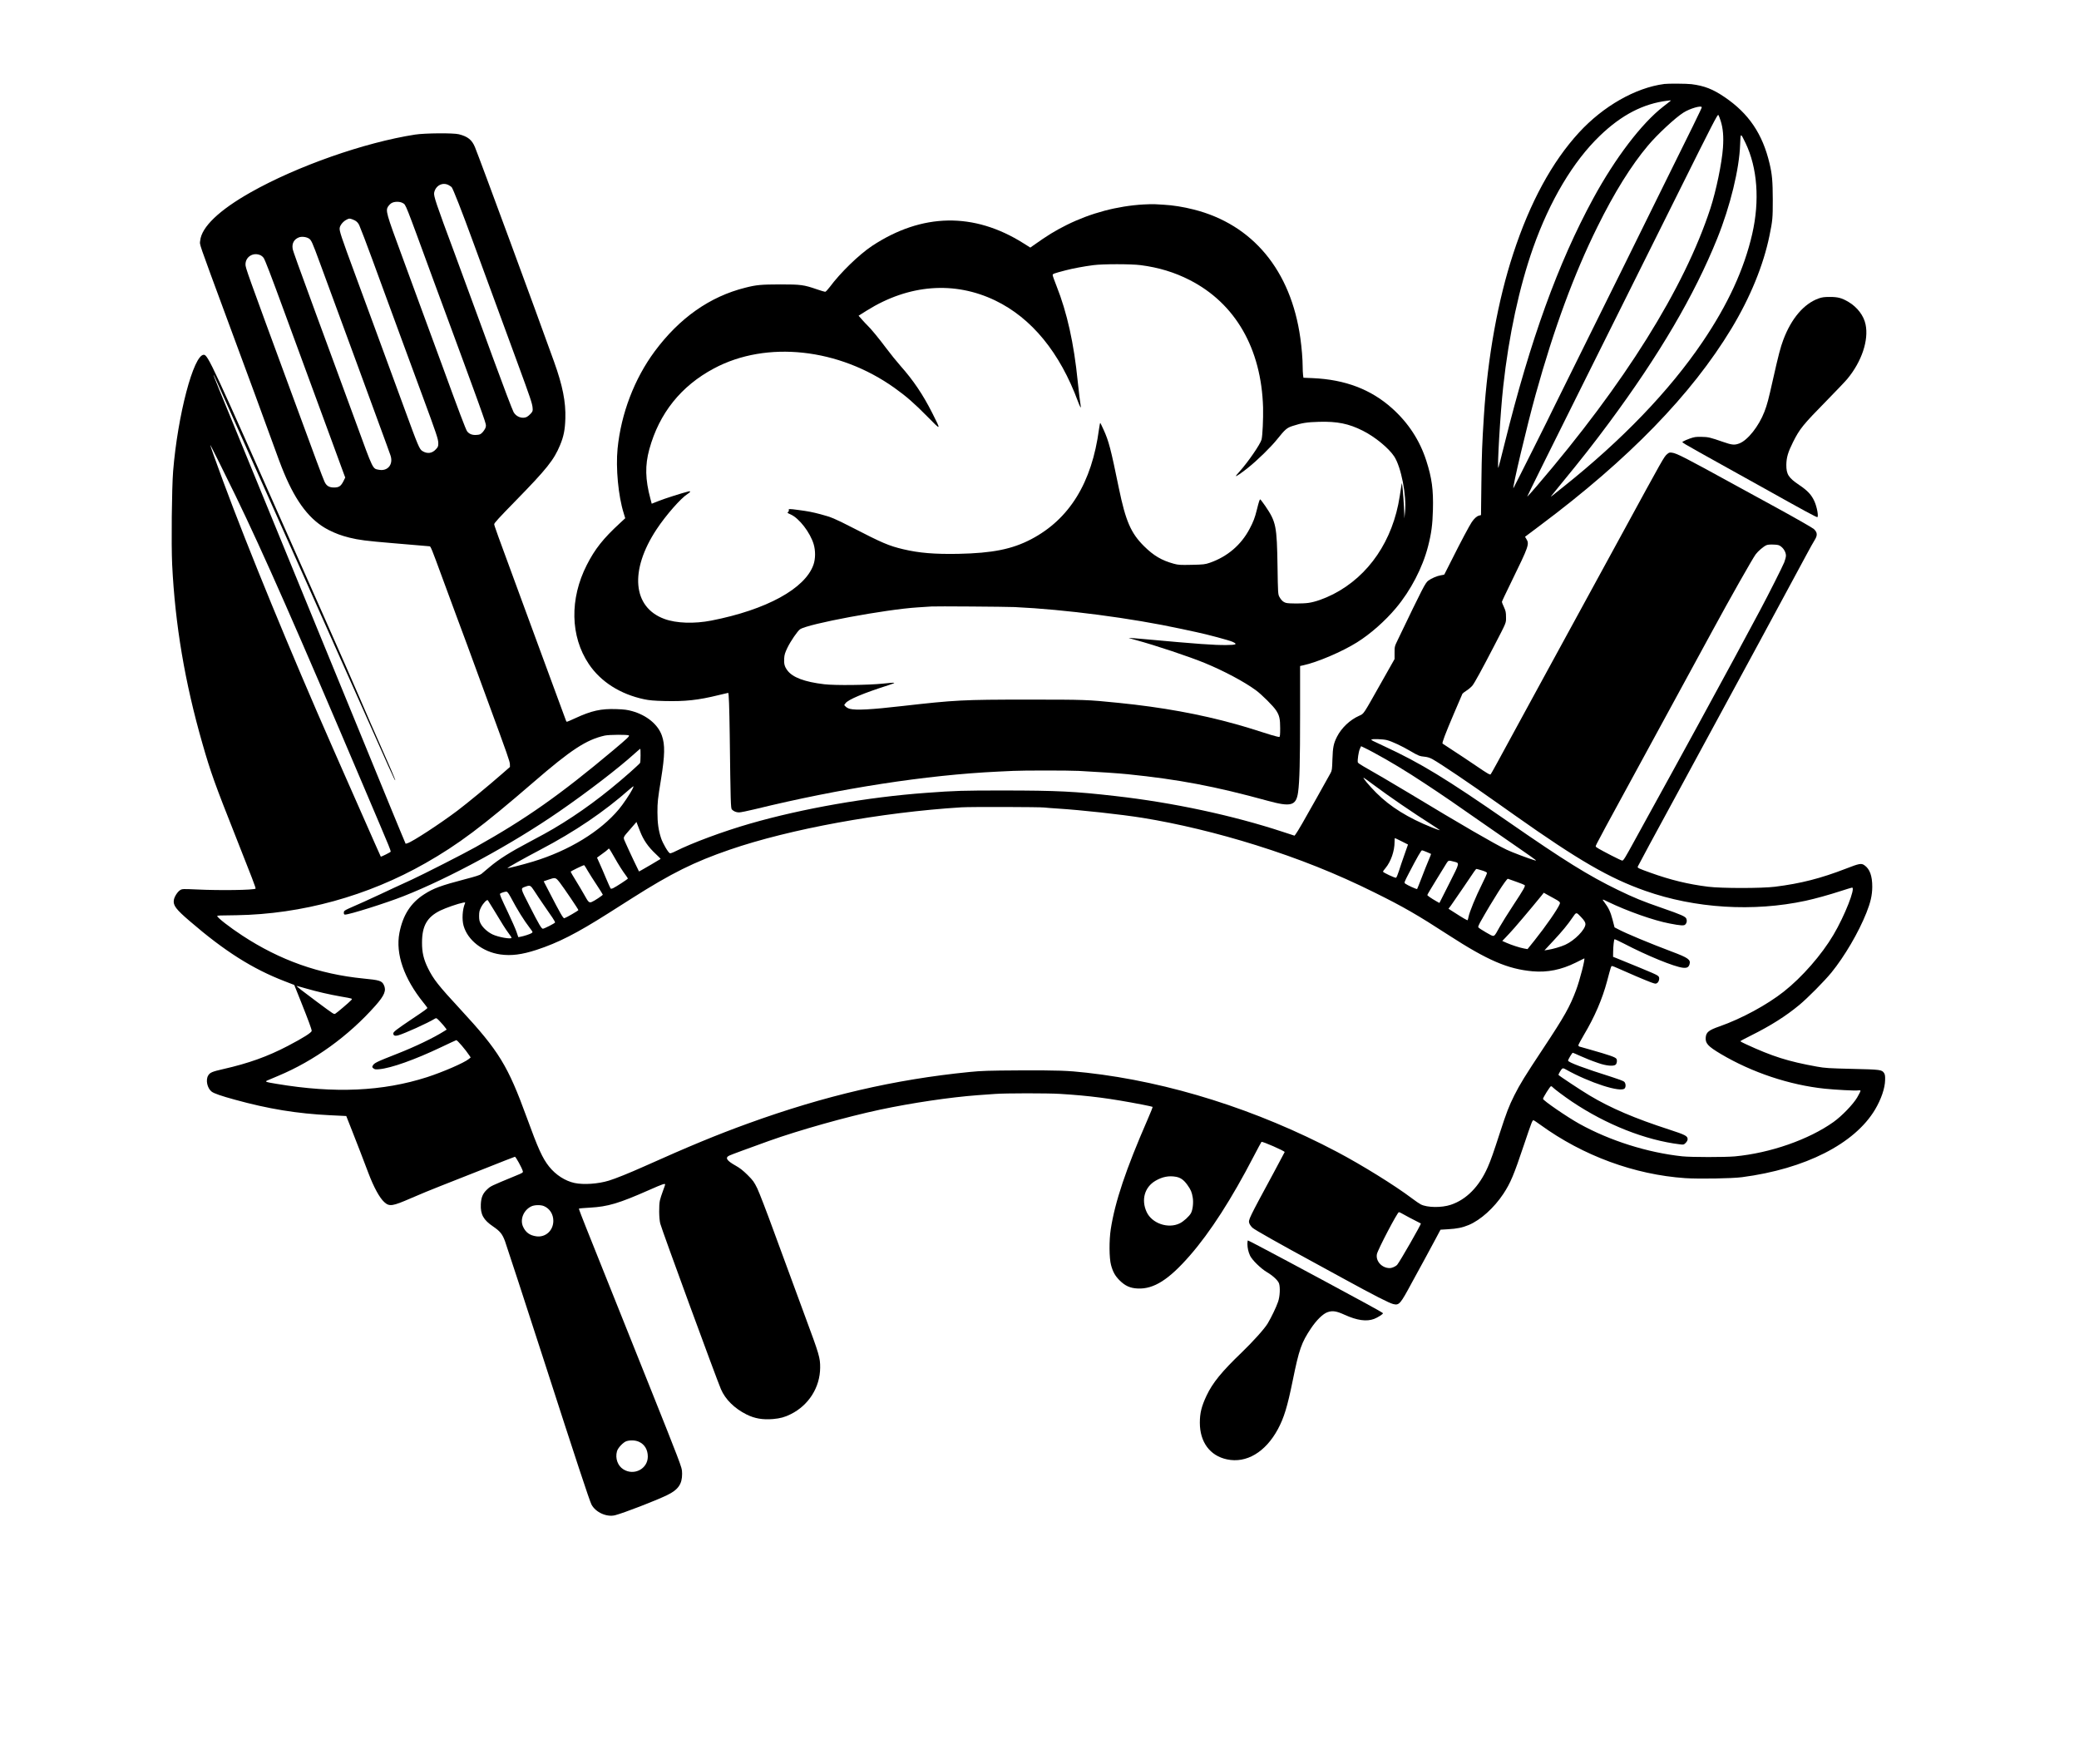 <?xml version="1.0" standalone="no"?>
<!DOCTYPE svg PUBLIC "-//W3C//DTD SVG 20010904//EN"
 "http://www.w3.org/TR/2001/REC-SVG-20010904/DTD/svg10.dtd">
<svg version="1.0" xmlns="http://www.w3.org/2000/svg"
 width="3235pt" height="2744pt" viewBox="0 0 3235 2744"
 preserveAspectRatio="xMidYMid meet">
<g transform="translate(0,2744) scale(0.1,-0.1)"
fill="#000000" stroke="none">
<path d="M25895 26133 c-445 -58 -949 -345 -1326 -756 -419 -456 -762 -1087
-1022 -1882 -239 -727 -398 -1609 -457 -2525 -28 -445 -33 -571 -39 -1039 l-6
-505 -30 -8 c-36 -9 -73 -43 -113 -100 -37 -55 -169 -302 -312 -588 -62 -124
-115 -227 -116 -229 -2 -2 -26 -8 -54 -12 -58 -9 -149 -48 -196 -84 -46 -35
-79 -98 -470 -912 -54 -111 -54 -111 -54 -209 l0 -98 -212 -375 c-283 -502
-263 -473 -340 -508 -143 -64 -273 -187 -343 -324 -54 -106 -66 -165 -72 -354
-5 -158 -7 -173 -30 -215 -14 -25 -111 -198 -215 -385 -196 -351 -296 -523
-327 -564 l-18 -23 -184 60 c-775 255 -1707 455 -2599 556 -637 73 -905 86
-1745 87 -629 0 -746 -3 -1205 -37 -908 -66 -1921 -243 -2740 -479 -417 -120
-900 -299 -1164 -432 -37 -19 -74 -32 -82 -29 -27 10 -110 153 -137 233 -41
124 -57 239 -57 404 0 160 4 198 56 518 60 371 63 534 13 676 -61 173 -235
317 -464 381 -72 20 -121 27 -245 31 -239 8 -385 -24 -640 -142 -65 -30 -123
-55 -128 -55 -5 0 -12 8 -15 18 -3 9 -39 109 -82 222 -70 189 -143 388 -280
760 -30 80 -189 512 -353 960 -360 976 -402 1094 -402 1114 0 18 72 97 335
366 481 492 595 634 690 865 56 134 77 239 82 415 8 255 -42 510 -175 880
-261 729 -1157 3159 -1231 3339 -47 115 -112 167 -251 202 -86 22 -531 18
-680 -5 -787 -122 -1838 -491 -2560 -899 -489 -276 -765 -540 -785 -752 -7
-72 -50 51 434 -1260 479 -1296 452 -1223 591 -1605 210 -577 227 -622 280
-750 193 -463 409 -739 690 -884 108 -55 199 -89 326 -121 150 -37 260 -51
664 -85 201 -16 412 -34 470 -40 58 -5 110 -10 116 -10 15 0 36 -51 184 -455
70 -192 177 -483 238 -645 107 -285 163 -438 477 -1295 319 -868 347 -950 349
-994 l1 -44 -120 -105 c-219 -192 -548 -462 -700 -577 -271 -204 -699 -483
-775 -505 l-28 -8 -80 191 c-44 106 -105 253 -135 327 -31 74 -104 252 -162
395 -59 143 -244 593 -410 1000 -167 407 -430 1048 -585 1425 -155 377 -342
834 -416 1015 -189 462 -560 1367 -724 1765 -393 955 -481 1172 -477 1176 2 2
22 -38 44 -89 23 -50 121 -270 218 -487 162 -362 325 -727 853 -1910 104 -234
246 -551 315 -705 68 -154 334 -750 590 -1325 791 -1776 805 -1809 807 -1786
0 10 -111 271 -226 527 -91 204 -217 493 -314 719 -121 281 -310 714 -594
1353 -162 364 -373 842 -471 1062 -1242 2807 -1310 2955 -1374 2955 -159 0
-406 -939 -477 -1810 -21 -267 -30 -1138 -15 -1455 46 -935 197 -1831 471
-2785 128 -447 193 -628 523 -1460 243 -612 311 -790 304 -796 -23 -23 -552
-31 -920 -13 -205 9 -221 9 -250 -8 -43 -25 -94 -104 -102 -157 -13 -83 33
-144 249 -329 543 -468 977 -742 1473 -933 l152 -59 102 -255 c121 -303 169
-434 169 -459 0 -26 -129 -108 -370 -234 -315 -165 -614 -272 -1007 -361 -172
-39 -206 -54 -233 -99 -43 -70 -15 -199 54 -252 36 -28 149 -67 361 -125 522
-144 968 -217 1484 -242 l249 -12 83 -210 c88 -223 177 -453 261 -676 84 -222
174 -387 248 -454 80 -72 125 -65 417 62 126 55 329 139 453 187 124 48 433
170 687 271 254 101 467 185 475 186 13 3 110 -174 123 -223 6 -23 1 -27 -112
-73 -396 -164 -385 -158 -446 -215 -64 -60 -90 -121 -95 -228 -7 -158 40 -244
193 -347 108 -74 143 -118 184 -230 32 -89 318 -967 601 -1841 505 -1564 712
-2192 744 -2254 64 -122 238 -200 369 -166 137 36 621 223 803 310 177 85 239
173 238 335 0 69 -7 93 -83 293 -45 120 -219 559 -386 975 -1215 3033 -1142
2848 -1132 2858 3 3 77 9 164 14 284 16 450 65 934 279 200 88 239 102 239 81
0 -5 -16 -51 -35 -102 -19 -51 -40 -115 -46 -143 -18 -74 -15 -287 5 -363 25
-99 875 -2416 944 -2576 68 -159 211 -300 397 -393 128 -64 251 -85 413 -72
113 10 183 29 277 76 279 139 455 417 457 723 1 155 -13 202 -235 800 -143
385 -254 689 -482 1310 -113 311 -231 616 -261 679 -51 103 -64 122 -152 210
-72 71 -120 108 -184 144 -142 79 -170 125 -98 158 31 15 296 112 615 227 464
166 1202 374 1726 486 494 105 1092 194 1524 226 83 6 202 14 265 19 168 13
817 13 1015 1 458 -28 780 -70 1287 -168 82 -16 150 -31 153 -34 3 -3 -32 -93
-79 -199 -338 -776 -506 -1277 -572 -1704 -27 -175 -25 -451 4 -557 29 -108
64 -170 133 -239 87 -87 166 -122 284 -127 249 -11 482 137 810 513 317 363
651 883 994 1545 62 118 115 218 120 223 12 12 361 -141 361 -158 0 -2 -75
-143 -166 -312 -398 -736 -402 -744 -384 -797 6 -18 27 -48 48 -68 30 -30 415
-247 992 -560 36 -19 236 -129 445 -243 462 -253 690 -369 754 -385 93 -22
108 -5 291 335 63 116 152 280 200 366 47 85 121 223 165 306 l80 150 115 7
c142 8 225 25 324 66 184 77 393 265 539 485 111 169 162 289 321 764 119 353
130 381 147 381 6 0 56 -33 112 -74 659 -478 1460 -773 2250 -827 212 -14 725
-6 884 15 984 129 1751 519 2069 1051 95 160 155 333 157 460 2 63 -2 87 -16
109 -35 52 -53 55 -494 65 -367 9 -422 12 -550 35 -450 81 -693 158 -1110 351
-46 21 -83 41 -83 44 0 4 75 44 168 90 305 152 539 300 748 473 134 111 389
369 501 505 204 251 423 623 546 933 64 161 89 271 90 400 1 171 -39 281 -123
338 -48 33 -79 27 -285 -53 -395 -153 -706 -232 -1105 -282 -210 -26 -832 -26
-1040 0 -309 38 -588 106 -896 217 -195 70 -208 76 -199 98 6 16 268 502 633
1172 85 157 271 499 412 760 142 261 357 660 480 885 122 226 296 545 385 710
479 885 630 1166 715 1325 51 96 109 199 128 229 46 73 41 120 -16 171 -21 19
-282 168 -578 330 -296 162 -595 325 -664 363 -756 415 -888 483 -961 493 -41
6 -49 3 -80 -24 -47 -41 -56 -57 -699 -1237 -640 -1174 -670 -1229 -1168
-2140 -195 -357 -369 -677 -387 -710 -389 -717 -480 -882 -490 -893 -10 -11
-52 13 -226 132 -118 80 -281 189 -364 242 -82 53 -154 100 -158 104 -12 10
41 149 178 471 70 162 129 299 131 305 3 6 32 28 64 49 33 21 73 56 90 76 35
43 150 254 332 605 205 395 193 366 192 464 0 74 -5 94 -32 154 -18 38 -32 74
-32 81 0 7 67 149 149 316 269 550 281 584 232 662 l-21 35 237 178 c1378
1030 2354 2035 2974 3060 293 485 499 988 593 1449 48 234 51 270 51 555 -1
291 -10 396 -50 565 -109 462 -325 780 -700 1034 -184 125 -314 175 -515 201
-72 9 -363 11 -425 3z m89 -271 c-12 -9 -59 -46 -105 -82 -337 -262 -747 -801
-1089 -1430 -548 -1009 -976 -2194 -1375 -3800 -52 -211 -97 -385 -100 -388
-21 -22 31 866 76 1268 86 789 250 1545 465 2155 260 734 623 1343 1038 1742
337 325 676 500 1051 546 59 8 61 7 39 -11z m496 -92 c0 -14 -139 -298 -704
-1438 -300 -607 -546 -1105 -546 -1107 0 -1 -241 -487 -535 -1080 -294 -593
-535 -1079 -535 -1081 0 -8 -602 -1209 -610 -1218 -26 -27 211 975 346 1459
286 1030 598 1874 960 2605 264 535 528 958 787 1265 143 171 426 434 552 513
102 65 285 117 285 82z m295 -213 c36 -114 47 -243 35 -414 -17 -242 -106
-670 -196 -947 -406 -1240 -1336 -2727 -2702 -4319 -79 -93 -146 -166 -148
-164 -3 3 397 809 888 1793 491 984 1159 2323 1483 2976 506 1017 592 1184
603 1170 7 -9 24 -52 37 -95z m386 -342 c185 -385 223 -897 104 -1416 -126
-549 -379 -1098 -773 -1679 -516 -762 -1254 -1529 -2172 -2260 -85 -68 -164
-130 -175 -139 -28 -22 -21 -14 141 184 324 394 516 639 750 955 782 1055
1328 1985 1685 2870 203 504 343 1079 356 1459 7 190 5 189 84 26z m-20182
-654 c20 -11 43 -26 49 -33 23 -29 160 -377 330 -843 143 -389 539 -1468 694
-1890 202 -550 229 -631 235 -696 5 -52 3 -58 -27 -93 -18 -20 -46 -44 -61
-52 -68 -35 -166 -1 -207 73 -21 39 -158 399 -317 833 -37 102 -114 311 -170
465 -57 154 -170 460 -250 680 -81 220 -162 441 -180 490 -295 792 -330 898
-319 949 23 109 129 165 223 117z m-711 -281 c50 -31 23 37 480 -1210 72 -195
190 -515 262 -710 73 -195 167 -452 210 -570 43 -118 111 -303 150 -410 40
-107 100 -276 135 -375 61 -174 62 -182 50 -220 -8 -21 -30 -54 -49 -74 -30
-30 -42 -35 -93 -38 -65 -5 -114 15 -145 57 -21 29 -130 317 -388 1025 -32 88
-104 284 -160 435 -56 151 -152 415 -215 585 -62 171 -177 483 -255 695 -240
650 -252 692 -211 758 12 18 35 41 53 52 45 27 131 27 176 0z m-787 -252 c56
-19 90 -48 111 -97 29 -67 109 -277 195 -511 41 -113 131 -356 198 -540 68
-184 189 -515 270 -735 81 -220 223 -607 317 -860 222 -601 248 -678 248 -742
0 -47 -4 -58 -36 -92 -59 -66 -135 -76 -211 -29 -46 28 -65 72 -281 663 -105
286 -221 601 -257 700 -37 99 -127 344 -200 545 -74 201 -208 568 -300 815
-230 623 -258 706 -249 751 8 43 53 98 103 124 43 23 48 23 92 8z m-676 -298
c39 -24 52 -52 178 -395 184 -497 973 -2646 1032 -2810 24 -66 50 -140 59
-164 52 -142 -37 -257 -179 -230 -99 19 -83 -15 -360 744 -111 304 -414 1128
-520 1415 -29 80 -72 195 -94 255 -282 769 -362 990 -367 1024 -14 85 22 149
98 178 43 16 112 8 153 -17z m-744 -265 c14 -8 33 -25 41 -37 24 -37 110 -260
318 -828 105 -289 277 -757 382 -1040 104 -283 263 -715 353 -960 90 -245 175
-478 190 -518 l27 -72 -28 -57 c-40 -78 -70 -98 -147 -98 -77 0 -120 27 -149
94 -32 73 -133 343 -503 1351 -714 1940 -725 1972 -725 2026 0 123 128 197
241 139z m-397 -3735 c436 -900 957 -2083 1996 -4530 78 -184 194 -456 257
-605 119 -278 163 -388 163 -405 0 -9 -150 -84 -155 -78 -2 2 -43 95 -93 208
-49 113 -161 365 -247 560 -86 195 -196 445 -245 555 -48 110 -123 279 -165
375 -647 1468 -1311 3083 -1702 4140 -122 330 -203 559 -202 568 1 8 240 -473
393 -788z m24050 -794 c44 -33 76 -93 76 -141 0 -20 -12 -67 -26 -103 -28 -70
-240 -491 -374 -742 -358 -670 -401 -748 -960 -1775 -294 -538 -525 -960 -793
-1445 -44 -80 -131 -239 -195 -355 -152 -278 -180 -325 -199 -325 -9 0 -86 37
-172 81 -194 101 -241 128 -241 140 0 22 -17 -9 1328 2459 250 459 470 864
490 900 271 500 620 1115 670 1184 38 51 118 120 167 143 20 9 57 12 112 10
70 -3 86 -7 117 -31z m-17928 -2939 c12 -11 -25 -46 -245 -231 -830 -696
-1355 -1066 -2141 -1506 -174 -98 -812 -423 -990 -505 -247 -113 -382 -176
-485 -225 -139 -65 -413 -190 -419 -190 -3 0 -39 -16 -81 -36 -68 -32 -75 -38
-75 -65 0 -22 5 -29 20 -29 68 0 637 179 910 287 718 283 1691 812 2420 1316
445 307 925 676 1171 899 48 43 89 78 91 78 8 0 7 -204 -2 -220 -5 -9 -76 -75
-158 -148 -402 -355 -783 -636 -1192 -877 -101 -59 -157 -90 -375 -206 -298
-157 -475 -269 -620 -392 -53 -45 -110 -92 -125 -105 -19 -16 -95 -41 -251
-81 -378 -99 -497 -143 -640 -236 -210 -135 -331 -326 -384 -601 -62 -324 70
-707 374 -1084 33 -41 61 -78 61 -81 0 -11 -35 -37 -240 -174 -242 -163 -290
-200 -290 -224 0 -33 24 -43 72 -31 96 26 464 192 576 261 22 13 26 11 81 -47
31 -33 67 -74 79 -92 l23 -31 -41 -26 c-163 -103 -455 -243 -726 -349 -334
-131 -362 -145 -385 -189 -10 -17 -8 -24 12 -40 20 -16 34 -18 90 -13 187 17
559 150 964 343 121 58 227 107 235 109 14 4 149 -154 205 -240 l19 -29 -29
-24 c-73 -60 -404 -203 -651 -283 -690 -221 -1437 -255 -2338 -104 -178 29
-191 35 -139 56 21 9 94 40 163 69 558 233 1092 618 1511 1091 143 161 174
239 131 325 -32 63 -68 74 -317 98 -689 68 -1300 285 -1885 669 -193 126 -390
279 -390 304 0 4 21 7 48 8 26 0 139 2 252 4 1015 16 2044 299 2942 811 509
290 882 570 1673 1253 594 514 828 666 1115 731 68 15 361 17 376 2z m11797
-73 c76 -19 233 -93 362 -169 124 -73 146 -82 225 -89 45 -5 80 -16 120 -38
130 -73 573 -372 1009 -681 124 -88 249 -176 276 -195 986 -697 1468 -976
2025 -1172 775 -274 1683 -330 2496 -155 147 32 362 91 555 154 86 28 162 51
168 51 58 0 -115 -440 -290 -735 -183 -310 -487 -658 -772 -883 -261 -206
-657 -421 -999 -541 -167 -58 -208 -90 -216 -169 -9 -95 32 -140 235 -261 486
-288 1067 -482 1618 -540 166 -17 467 -33 512 -27 32 4 43 2 43 -7 0 -8 -24
-54 -52 -103 -64 -108 -239 -289 -368 -381 -387 -275 -984 -483 -1534 -535
-156 -14 -679 -14 -821 1 -540 58 -1126 243 -1600 506 -189 105 -565 363 -565
388 0 21 111 197 124 197 8 0 20 -7 27 -17 20 -23 186 -147 299 -223 533 -358
1144 -600 1682 -665 55 -7 59 -6 88 23 18 18 30 41 30 57 0 50 -34 68 -286
150 -534 173 -912 334 -1240 531 -130 77 -484 312 -484 320 0 13 41 82 55 94
15 12 23 11 59 -9 371 -208 859 -365 917 -295 22 26 16 84 -10 105 -13 11 -96
42 -185 70 -441 139 -686 231 -686 257 0 18 62 121 73 122 4 0 56 -22 115 -49
92 -41 168 -72 282 -111 121 -43 238 -54 270 -25 20 18 27 69 12 91 -17 26
-99 55 -412 144 -80 23 -153 43 -162 46 -10 3 -18 12 -18 21 0 8 39 81 86 161
167 280 286 556 361 837 60 226 63 235 77 235 7 0 49 -16 92 -36 148 -67 429
-187 508 -216 72 -26 80 -28 102 -13 28 18 42 78 23 101 -23 27 -49 39 -646
282 l-63 25 1 76 c1 86 12 187 21 197 4 3 71 -28 150 -69 354 -185 779 -359
914 -374 64 -7 90 7 104 55 20 71 -21 100 -277 196 -342 129 -708 281 -834
348 l-56 29 -31 120 c-32 121 -60 182 -128 272 -39 51 -38 52 56 6 302 -146
715 -292 961 -338 169 -33 223 -36 242 -16 24 23 30 56 18 89 -14 36 -72 62
-386 171 -298 103 -427 156 -681 279 -453 220 -832 455 -1700 1057 -976 676
-1368 915 -1924 1173 -211 98 -210 98 -210 108 0 14 180 9 243 -8z m-208 -193
c250 -135 503 -287 805 -487 279 -184 434 -290 1005 -689 143 -100 357 -248
475 -329 118 -81 222 -155 230 -163 13 -14 13 -15 -5 -10 -93 27 -360 127
-442 167 -187 89 -697 384 -1514 878 -246 148 -583 346 -711 417 -48 27 -89
55 -90 64 -7 36 12 162 30 205 l21 46 48 -23 c26 -12 93 -46 148 -76z m5 -507
c224 -168 602 -427 912 -624 64 -41 115 -76 113 -78 -2 -2 -57 17 -122 43
-372 149 -651 322 -868 540 -111 111 -222 244 -194 233 8 -3 80 -55 159 -114z
m-11541 -66 c-34 -68 -147 -236 -207 -307 -290 -348 -780 -647 -1337 -816
-156 -47 -386 -106 -398 -102 -10 3 248 148 510 286 540 283 994 591 1392 943
30 26 56 46 59 44 2 -2 -7 -24 -19 -48z m6411 -282 c19 -3 112 -10 205 -16
377 -24 987 -91 1325 -145 550 -89 1165 -237 1765 -425 665 -209 1250 -442
1840 -735 450 -222 673 -351 1160 -667 603 -390 916 -525 1301 -560 230 -21
449 23 674 135 69 34 128 63 131 65 21 10 -68 -338 -127 -494 -96 -257 -179
-405 -506 -899 -293 -442 -366 -562 -454 -736 -85 -170 -123 -270 -224 -581
-101 -312 -142 -429 -190 -538 -133 -302 -332 -504 -575 -585 -143 -48 -367
-45 -467 6 -22 11 -83 53 -136 93 -264 200 -784 522 -1167 724 -1245 657
-2610 1088 -3897 1232 -299 33 -438 38 -1038 36 -496 -3 -592 -6 -785 -25
-1166 -116 -2254 -369 -3445 -801 -486 -176 -907 -350 -1619 -669 -228 -102
-441 -188 -546 -220 -166 -51 -391 -67 -534 -37 -146 31 -294 126 -398 257
-102 129 -170 278 -345 759 -296 812 -433 1036 -1033 1685 -346 374 -419 467
-505 640 -68 138 -94 248 -93 400 0 260 79 397 284 498 89 43 276 108 356 123
33 6 35 5 28 -12 -40 -94 -49 -251 -21 -349 65 -225 297 -406 571 -445 171
-24 335 -3 563 71 339 111 625 257 1117 569 116 73 284 180 375 238 610 387
960 561 1515 752 936 322 2353 581 3605 659 139 9 1228 6 1290 -3z m-6292
-366 c53 -139 127 -246 248 -359 42 -39 75 -73 73 -75 -11 -8 -278 -166 -305
-179 l-31 -16 -83 172 c-45 95 -100 213 -122 264 -46 107 -57 76 81 236 l85
98 14 -38 c8 -21 26 -67 40 -103z m11852 -160 l99 -50 -55 -157 c-31 -87 -70
-202 -87 -257 -17 -54 -37 -100 -44 -103 -16 -6 -203 82 -203 95 0 6 18 32 41
58 82 100 139 263 139 404 0 33 2 60 5 60 3 0 50 -22 105 -50z m-12252 -245
c64 -114 131 -220 179 -283 18 -24 33 -47 33 -51 0 -9 -189 -132 -233 -152
-17 -7 -31 -9 -36 -3 -4 5 -36 77 -71 159 -34 83 -80 188 -101 234 -22 46 -39
85 -39 87 0 1 35 27 78 57 42 30 84 62 91 71 14 17 16 17 29 -1 7 -10 39 -63
70 -118z m12644 78 c35 -15 64 -28 66 -29 2 -1 -17 -48 -41 -105 -24 -57 -73
-178 -107 -269 -35 -91 -66 -168 -69 -172 -6 -7 -152 59 -185 84 -19 15 -16
21 58 164 129 248 190 354 203 354 6 0 40 -12 75 -27z m417 -148 c97 -25 101
-6 -69 -343 l-152 -301 -47 26 c-87 50 -141 88 -141 98 0 6 63 112 139 235 76
124 149 242 162 263 26 41 32 43 108 22z m-13474 -143 c28 -47 92 -149 143
-225 50 -76 92 -142 92 -147 0 -10 -135 -100 -173 -114 -40 -15 -52 -4 -114
109 -31 55 -91 157 -134 226 -44 70 -79 131 -79 136 0 8 195 103 210 102 3 0
28 -39 55 -87z m13915 5 c47 -14 76 -29 78 -38 2 -9 -35 -92 -82 -185 -92
-183 -191 -425 -205 -499 -5 -25 -11 -48 -14 -52 -6 -5 -74 34 -215 125 l-83
53 36 47 c19 26 102 146 184 267 199 296 205 304 216 305 6 0 44 -10 85 -23z
m-14350 -188 c64 -83 290 -417 290 -429 0 -9 -190 -119 -219 -127 -17 -4 -60
70 -235 409 l-86 166 72 25 c111 38 114 37 178 -44z m14886 11 c66 -23 123
-46 128 -51 15 -14 -14 -66 -175 -310 -82 -125 -178 -278 -213 -340 -99 -175
-73 -164 -212 -87 -65 37 -120 74 -122 82 -2 9 11 42 29 74 194 345 412 687
433 679 8 -3 67 -24 132 -47z m-15282 -142 c29 -46 95 -144 146 -218 51 -74
113 -164 137 -199 24 -35 42 -69 40 -74 -4 -13 -167 -96 -189 -97 -22 0 -56
56 -209 356 -144 282 -142 270 -64 298 73 27 80 24 139 -66z m-367 -98 c109
-205 200 -351 301 -484 43 -56 45 -59 26 -73 -20 -15 -120 -48 -175 -58 l-34
-6 -28 83 c-16 46 -75 180 -131 298 -109 228 -134 286 -124 296 12 11 83 34
101 31 12 -1 35 -33 64 -87z m16228 -15 c95 -51 106 -62 95 -90 -29 -76 -219
-350 -391 -565 l-110 -137 -52 9 c-71 13 -199 55 -276 89 l-65 29 55 57 c30
32 56 60 59 63 51 51 330 380 494 582 l38 48 42 -24 c22 -13 73 -40 111 -61z
m-16492 -180 c127 -212 185 -304 233 -368 24 -31 44 -62 44 -67 0 -28 -208 9
-297 52 -78 38 -152 106 -184 168 -19 36 -24 61 -24 120 1 65 5 83 32 136 33
63 90 122 104 107 4 -4 45 -71 92 -148z m16913 -107 c55 -57 74 -88 74 -116 0
-84 -169 -256 -315 -322 -72 -32 -189 -66 -267 -78 l-56 -9 134 144 c143 153
227 255 306 371 55 82 56 82 124 10z m-19833 -1118 c178 -51 355 -92 542 -125
189 -33 182 -30 159 -57 -29 -32 -220 -195 -244 -208 -25 -14 -13 -21 -290
184 -213 158 -326 246 -314 246 5 0 71 -18 147 -40z m13538 -2930 c70 -13 121
-50 175 -126 55 -77 70 -113 84 -200 12 -77 0 -185 -27 -237 -25 -49 -116
-132 -176 -161 -180 -88 -432 -2 -515 177 -87 189 -32 386 137 485 107 63 211
83 322 62z m-9838 -455 c90 -38 147 -126 147 -230 0 -150 -120 -260 -263 -241
-103 14 -167 60 -208 150 -51 112 7 256 126 315 49 25 147 27 198 6z m13385
-134 c37 -21 110 -60 162 -86 52 -26 97 -49 99 -51 9 -8 -326 -593 -368 -642
-24 -27 -80 -52 -118 -52 -120 0 -219 108 -198 217 13 68 319 653 342 653 8 0
45 -17 81 -39z m-11903 -3535 c86 -39 135 -123 135 -229 0 -190 -213 -302
-379 -199 -89 55 -131 171 -101 281 14 54 101 145 151 159 62 18 140 14 194
-12z"/>
<path d="M17795 24259 c-410 -24 -821 -133 -1193 -317 -186 -93 -299 -162
-523 -321 l-47 -33 -108 68 c-771 485 -1577 470 -2354 -42 -201 -133 -494
-417 -658 -639 -31 -41 -63 -75 -72 -75 -9 0 -68 18 -130 39 -203 70 -248 76
-570 76 -299 -1 -369 -7 -542 -51 -552 -138 -1024 -470 -1411 -991 -316 -427
-523 -969 -577 -1512 -30 -302 11 -738 95 -1005 l24 -79 -82 -76 c-261 -240
-390 -403 -516 -651 -269 -527 -257 -1112 31 -1541 185 -276 489 -470 863
-549 76 -16 151 -23 315 -27 321 -8 522 13 842 92 78 19 145 35 149 35 10 0
18 -216 24 -655 13 -1061 16 -1139 33 -1159 27 -29 68 -46 112 -46 23 0 132
22 243 49 1337 327 2673 533 3787 586 69 3 175 8 235 11 147 8 857 8 1020 0
294 -15 629 -38 765 -52 793 -81 1356 -188 2172 -412 368 -101 447 -79 477
133 23 165 31 482 31 1212 l0 751 50 11 c216 46 607 213 836 357 207 129 438
333 606 534 229 272 414 628 499 959 52 202 70 337 76 571 8 312 -16 491 -103
762 -102 317 -279 588 -532 815 -329 295 -731 448 -1237 470 l-143 6 -6 45
c-3 25 -6 84 -6 131 0 110 -15 294 -36 441 -147 1052 -741 1768 -1658 2000
-165 42 -325 67 -469 75 -50 3 -112 7 -137 8 -25 2 -103 0 -175 -4z m-48 -944
c281 -36 531 -112 765 -232 711 -363 1115 -1066 1142 -1983 4 -170 -8 -442
-24 -500 -20 -73 -207 -345 -339 -493 -34 -37 -61 -70 -61 -73 0 -13 89 47
192 130 143 114 354 320 449 439 127 158 153 181 244 210 142 46 222 59 410
64 282 8 462 -28 680 -138 187 -93 403 -270 489 -400 108 -164 195 -607 169
-864 l-10 -100 -2 70 c-2 105 -22 395 -31 440 l-7 40 -6 -35 c-3 -19 -16 -97
-27 -173 -105 -686 -481 -1239 -1034 -1522 -138 -70 -279 -120 -384 -135 -87
-13 -308 -13 -351 0 -43 12 -77 43 -104 95 -20 38 -22 58 -28 465 -10 640 -22
699 -191 948 -39 56 -74 102 -78 102 -10 0 -21 -34 -54 -166 -30 -121 -54
-183 -111 -291 -133 -252 -346 -434 -620 -529 -75 -25 -93 -28 -281 -32 -183
-4 -208 -2 -279 17 -190 52 -314 126 -462 272 -206 204 -287 391 -393 904
-126 615 -157 733 -238 910 -26 58 -49 105 -52 105 -3 0 -12 -44 -19 -97 -111
-835 -461 -1401 -1056 -1713 -297 -155 -601 -216 -1130 -227 -373 -7 -614 13
-862 72 -223 53 -325 97 -793 338 -269 138 -325 162 -492 206 -130 34 -190 46
-342 66 -144 20 -160 19 -152 -1 4 -10 -1 -22 -11 -29 -16 -12 -12 -16 40 -39
132 -58 304 -281 358 -463 30 -101 29 -227 -3 -319 -130 -372 -731 -701 -1588
-869 -265 -52 -547 -43 -731 25 -496 181 -546 754 -122 1395 145 219 378 485
481 549 48 30 55 50 15 40 -91 -22 -372 -111 -463 -148 l-109 -43 -20 76 c-81
302 -86 521 -17 772 154 560 493 984 1006 1257 818 437 1944 315 2810 -304
183 -130 309 -241 508 -443 221 -224 219 -226 78 54 -144 285 -294 508 -496
735 -56 63 -154 185 -218 270 -113 152 -248 315 -292 355 -12 11 -49 50 -81
86 l-59 67 132 83 c650 405 1357 460 1994 154 567 -273 1007 -810 1289 -1575
30 -82 51 -114 41 -65 -8 40 -32 244 -46 380 -59 592 -166 1073 -331 1488 -32
81 -59 156 -59 166 0 21 14 26 201 75 106 28 285 62 434 81 146 19 585 19 732
0z m-1962 -5320 c792 -37 1816 -171 2599 -340 88 -20 195 -42 236 -51 163 -34
507 -126 559 -150 82 -37 59 -49 -97 -50 -192 -2 -442 16 -1262 91 -140 13
-256 22 -258 20 -1 -1 50 -17 115 -34 297 -80 828 -257 1073 -358 294 -121
613 -291 790 -421 92 -67 275 -249 318 -317 50 -76 62 -131 62 -277 0 -97 -3
-130 -13 -134 -7 -2 -65 12 -128 31 -321 102 -435 137 -549 168 -564 157
-1148 263 -1820 331 -495 50 -520 51 -1425 51 -1003 0 -1125 -7 -1945 -100
-486 -56 -719 -68 -815 -44 -24 6 -54 22 -66 35 l-23 24 20 28 c41 57 273 155
664 280 141 46 133 48 -80 26 -233 -24 -745 -30 -914 -10 -307 36 -496 107
-576 218 -42 57 -53 100 -48 183 4 60 13 88 50 166 51 105 158 261 197 288
122 85 1333 310 1831 341 96 6 193 12 215 14 58 5 1149 -3 1290 -9z"/>
<path d="M28300 22797 c-229 -81 -426 -311 -551 -644 -44 -117 -75 -235 -159
-609 -74 -330 -91 -394 -135 -510 -86 -224 -260 -444 -390 -493 -75 -29 -115
-25 -255 24 -199 69 -230 77 -335 78 -87 2 -111 -2 -180 -26 -44 -16 -89 -35
-100 -43 -28 -21 -107 27 690 -417 286 -159 540 -301 565 -314 611 -342 819
-455 829 -449 20 13 -6 155 -44 242 -46 104 -107 170 -240 259 -166 112 -200
166 -199 315 2 113 26 195 105 353 105 208 152 266 523 644 147 150 293 303
323 340 223 270 333 601 282 845 -28 137 -129 269 -265 350 -107 63 -165 78
-293 78 -85 0 -119 -5 -171 -23z"/>
<path d="M19410 8088 c1 -66 14 -125 42 -186 31 -65 166 -198 257 -252 97 -57
176 -131 193 -178 21 -62 14 -206 -15 -287 -30 -87 -102 -236 -161 -336 -47
-80 -229 -282 -402 -449 -314 -301 -456 -476 -549 -673 -79 -168 -105 -272
-105 -423 0 -301 157 -514 422 -570 302 -65 599 112 792 469 96 179 148 349
231 756 99 487 135 590 284 813 88 131 188 229 261 253 77 26 137 16 266 -43
190 -86 338 -107 455 -63 57 22 139 74 139 89 0 4 -116 71 -257 147 -828 450
-1830 985 -1845 985 -4 0 -8 -24 -8 -52z"/>
</g>
</svg>
